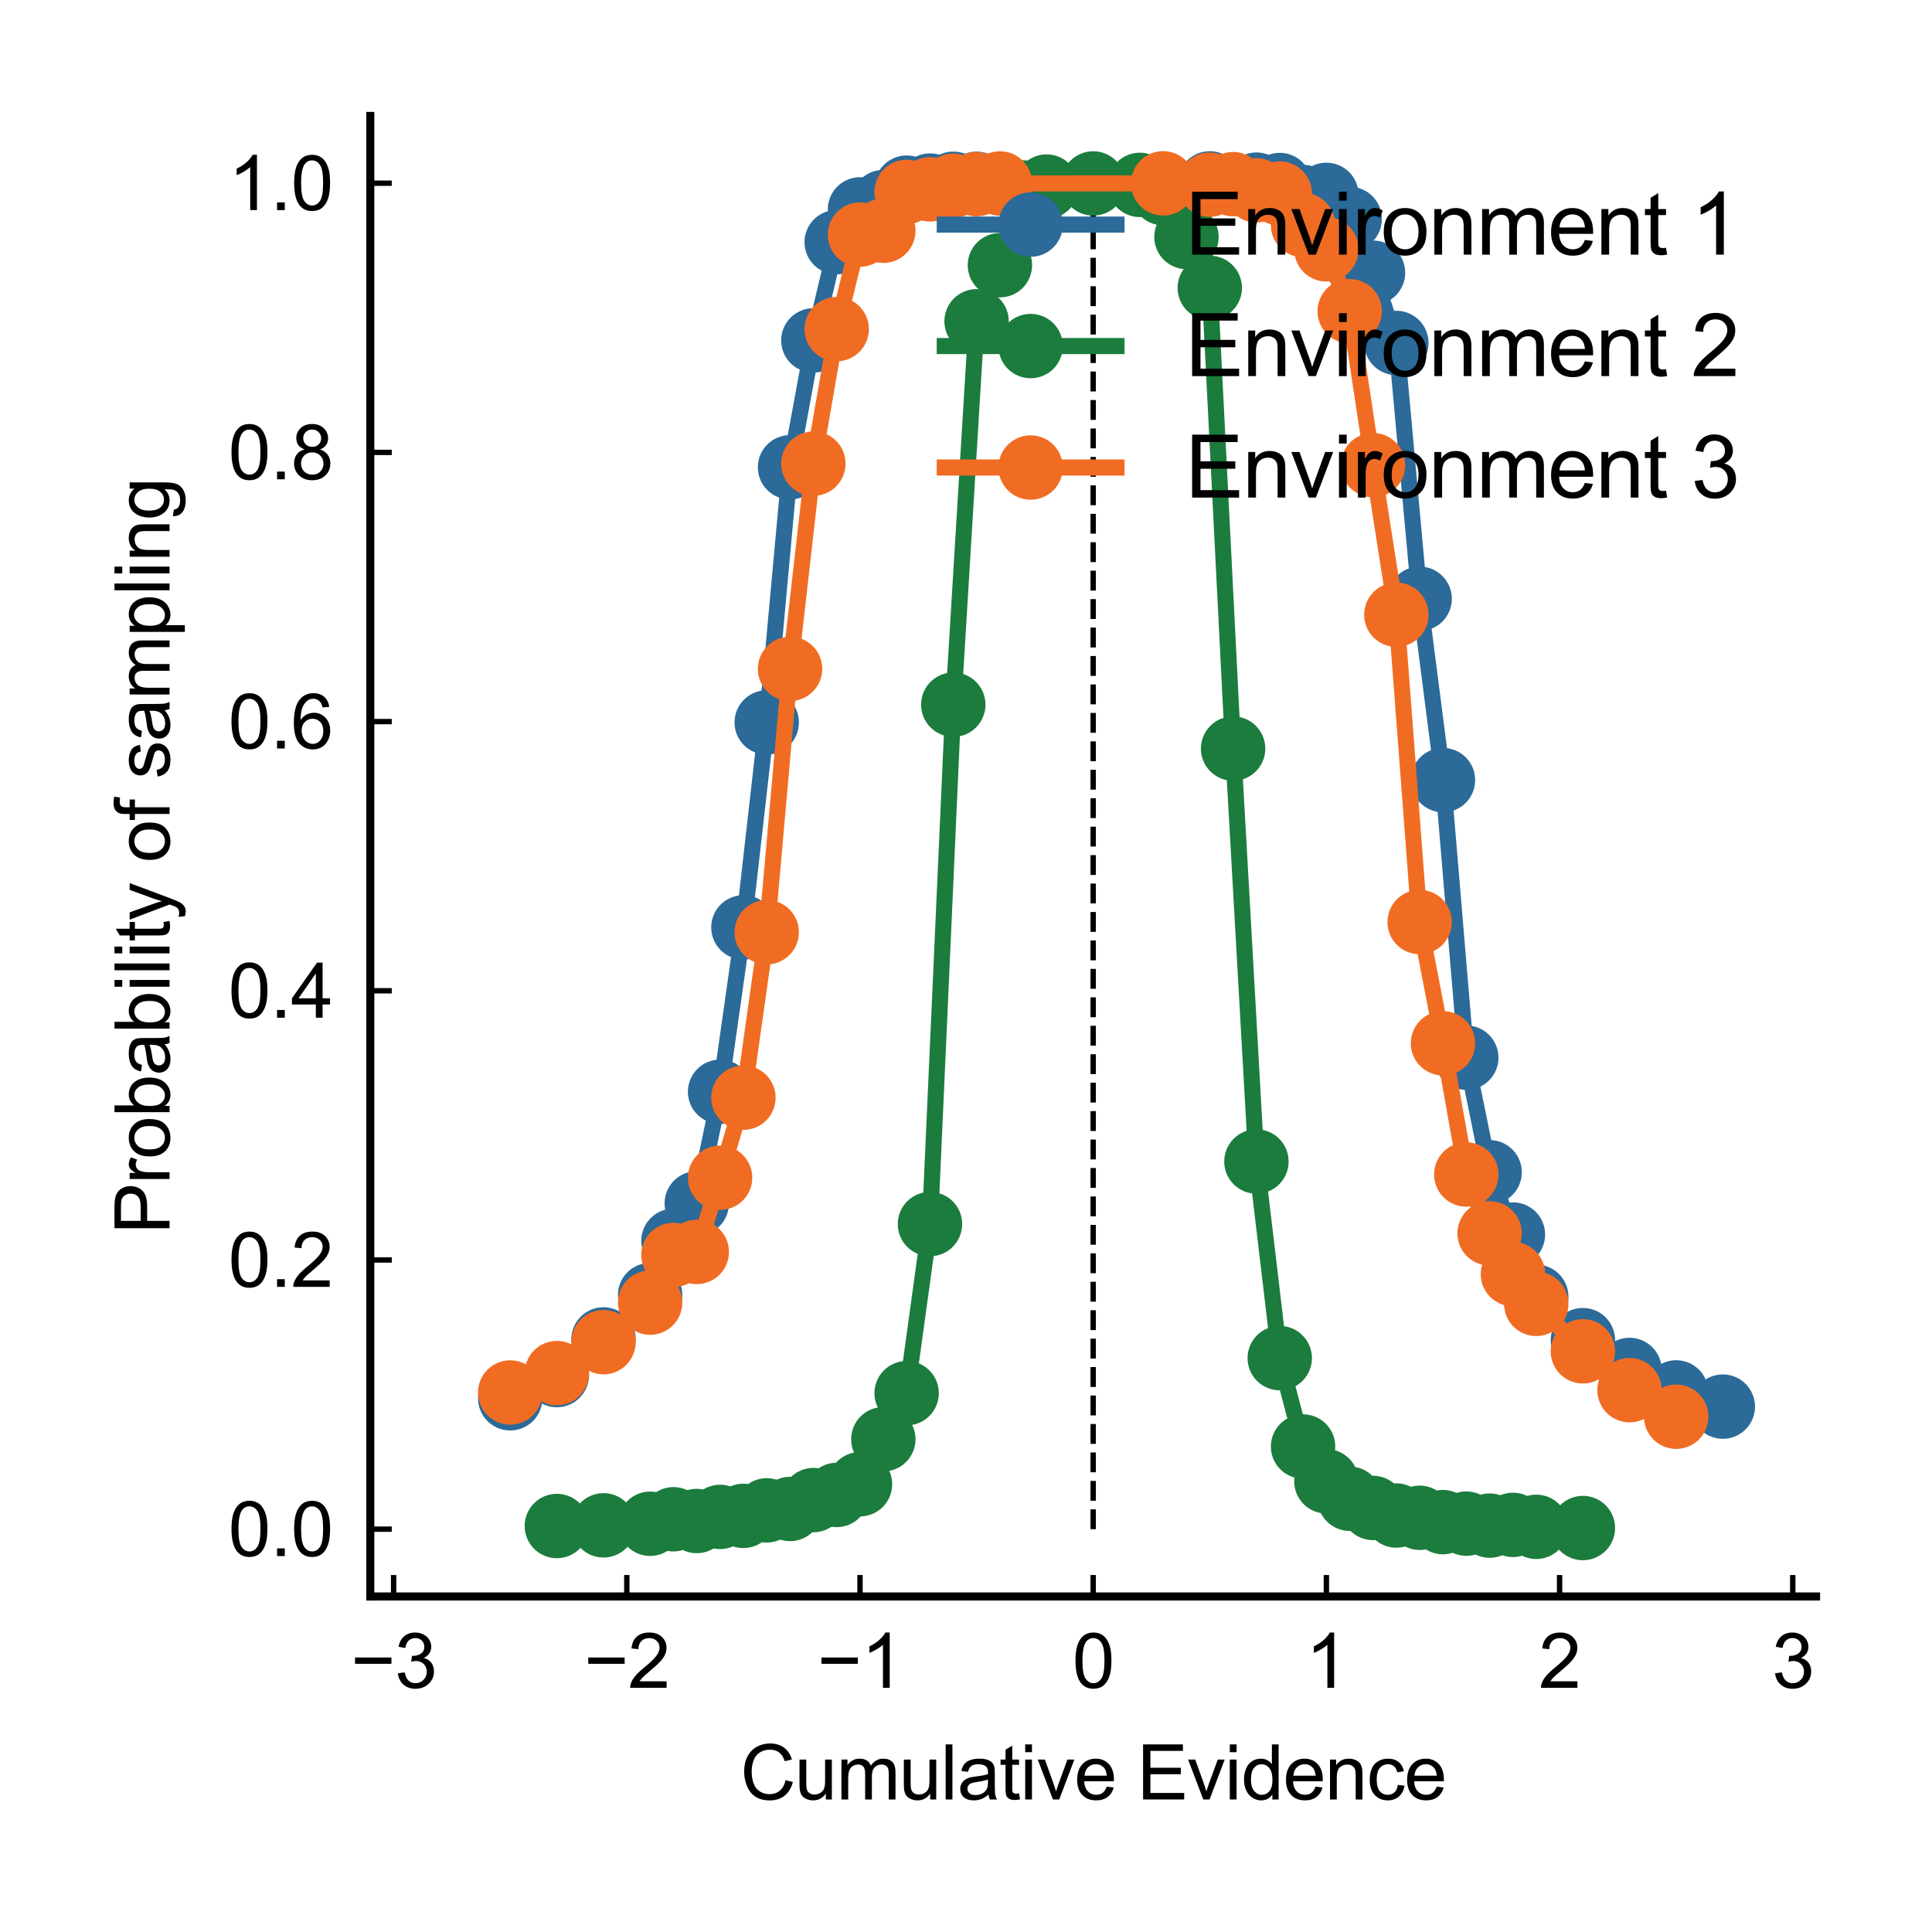 <?xml version="1.0" encoding="utf-8" standalone="no"?>
<!DOCTYPE svg PUBLIC "-//W3C//DTD SVG 1.1//EN"
  "http://www.w3.org/Graphics/SVG/1.1/DTD/svg11.dtd">
<svg xmlns:xlink="http://www.w3.org/1999/xlink" width="180pt" height="180pt" viewBox="0 0 180 180" xmlns="http://www.w3.org/2000/svg" version="1.1">
 <defs>
  <style type="text/css">*{stroke-linejoin: round; stroke-linecap: butt}</style>
 </defs>
 <g id="figure_1">
  <g id="patch_1">
   <path d="M 0 180 
L 180 180 
L 180 0 
L 0 0 
z
" style="fill: #ffffff"/>
  </g>
  <g id="axes_1">
   <g id="patch_2">
    <path d="M 34.5 148.74 
L 169.2 148.74 
L 169.2 10.8 
L 34.5 10.8 
z
" style="fill: #ffffff"/>
   </g>
   <g id="matplotlib.axis_1">
    <g id="xtick_1">
     <g id="line2d_1">
      <defs>
       <path id="m7f166c5cff" d="M 0 0 
L 0 -2 
" style="stroke: #000000; stroke-width: 0.5"/>
      </defs>
      <g>
       <use xlink:href="#m7f166c5cff" x="36.673" y="148.74" style="stroke: #000000; stroke-width: 0.5"/>
      </g>
     </g>
     <g id="text_1">
      <!-- −3 -->
      <g transform="translate(32.682 157.25) scale(0.07 -0.07)">
       <defs>
        <path id="ArialMT-2212" d="M 3381 1997 
L 356 1997 
L 356 2522 
L 3381 2522 
L 3381 1997 
z
" transform="scale(0.016)"/>
        <path id="ArialMT-33" d="M 269 1209 
L 831 1284 
Q 928 806 1161 595 
Q 1394 384 1728 384 
Q 2125 384 2398 659 
Q 2672 934 2672 1341 
Q 2672 1728 2419 1979 
Q 2166 2231 1775 2231 
Q 1616 2231 1378 2169 
L 1441 2663 
Q 1497 2656 1531 2656 
Q 1891 2656 2178 2843 
Q 2466 3031 2466 3422 
Q 2466 3731 2256 3934 
Q 2047 4138 1716 4138 
Q 1388 4138 1169 3931 
Q 950 3725 888 3313 
L 325 3413 
Q 428 3978 793 4289 
Q 1159 4600 1703 4600 
Q 2078 4600 2393 4439 
Q 2709 4278 2876 4000 
Q 3044 3722 3044 3409 
Q 3044 3113 2884 2869 
Q 2725 2625 2413 2481 
Q 2819 2388 3044 2092 
Q 3269 1797 3269 1353 
Q 3269 753 2831 336 
Q 2394 -81 1725 -81 
Q 1122 -81 723 278 
Q 325 638 269 1209 
z
" transform="scale(0.016)"/>
       </defs>
       <use xlink:href="#ArialMT-2212"/>
       <use xlink:href="#ArialMT-33" transform="translate(58.398 0)"/>
      </g>
     </g>
    </g>
    <g id="xtick_2">
     <g id="line2d_2">
      <g>
       <use xlink:href="#m7f166c5cff" x="58.398" y="148.74" style="stroke: #000000; stroke-width: 0.5"/>
      </g>
     </g>
     <g id="text_2">
      <!-- −2 -->
      <g transform="translate(54.408 157.25) scale(0.07 -0.07)">
       <defs>
        <path id="ArialMT-32" d="M 3222 541 
L 3222 0 
L 194 0 
Q 188 203 259 391 
Q 375 700 629 1000 
Q 884 1300 1366 1694 
Q 2113 2306 2375 2664 
Q 2638 3022 2638 3341 
Q 2638 3675 2398 3904 
Q 2159 4134 1775 4134 
Q 1369 4134 1125 3890 
Q 881 3647 878 3216 
L 300 3275 
Q 359 3922 746 4261 
Q 1134 4600 1788 4600 
Q 2447 4600 2831 4234 
Q 3216 3869 3216 3328 
Q 3216 3053 3103 2787 
Q 2991 2522 2730 2228 
Q 2469 1934 1863 1422 
Q 1356 997 1212 845 
Q 1069 694 975 541 
L 3222 541 
z
" transform="scale(0.016)"/>
       </defs>
       <use xlink:href="#ArialMT-2212"/>
       <use xlink:href="#ArialMT-32" transform="translate(58.398 0)"/>
      </g>
     </g>
    </g>
    <g id="xtick_3">
     <g id="line2d_3">
      <g>
       <use xlink:href="#m7f166c5cff" x="80.124" y="148.74" style="stroke: #000000; stroke-width: 0.5"/>
      </g>
     </g>
     <g id="text_3">
      <!-- −1 -->
      <g transform="translate(76.134 157.25) scale(0.07 -0.07)">
       <defs>
        <path id="ArialMT-31" d="M 2384 0 
L 1822 0 
L 1822 3584 
Q 1619 3391 1289 3197 
Q 959 3003 697 2906 
L 697 3450 
Q 1169 3672 1522 3987 
Q 1875 4303 2022 4600 
L 2384 4600 
L 2384 0 
z
" transform="scale(0.016)"/>
       </defs>
       <use xlink:href="#ArialMT-2212"/>
       <use xlink:href="#ArialMT-31" transform="translate(58.398 0)"/>
      </g>
     </g>
    </g>
    <g id="xtick_4">
     <g id="line2d_4">
      <g>
       <use xlink:href="#m7f166c5cff" x="101.85" y="148.74" style="stroke: #000000; stroke-width: 0.5"/>
      </g>
     </g>
     <g id="text_4">
      <!-- 0 -->
      <g transform="translate(99.904 157.25) scale(0.07 -0.07)">
       <defs>
        <path id="ArialMT-30" d="M 266 2259 
Q 266 3072 433 3567 
Q 600 4063 929 4331 
Q 1259 4600 1759 4600 
Q 2128 4600 2406 4451 
Q 2684 4303 2865 4023 
Q 3047 3744 3150 3342 
Q 3253 2941 3253 2259 
Q 3253 1453 3087 958 
Q 2922 463 2592 192 
Q 2263 -78 1759 -78 
Q 1097 -78 719 397 
Q 266 969 266 2259 
z
M 844 2259 
Q 844 1131 1108 757 
Q 1372 384 1759 384 
Q 2147 384 2411 759 
Q 2675 1134 2675 2259 
Q 2675 3391 2411 3762 
Q 2147 4134 1753 4134 
Q 1366 4134 1134 3806 
Q 844 3388 844 2259 
z
" transform="scale(0.016)"/>
       </defs>
       <use xlink:href="#ArialMT-30"/>
      </g>
     </g>
    </g>
    <g id="xtick_5">
     <g id="line2d_5">
      <g>
       <use xlink:href="#m7f166c5cff" x="123.576" y="148.74" style="stroke: #000000; stroke-width: 0.5"/>
      </g>
     </g>
     <g id="text_5">
      <!-- 1 -->
      <g transform="translate(121.629 157.25) scale(0.07 -0.07)">
       <use xlink:href="#ArialMT-31"/>
      </g>
     </g>
    </g>
    <g id="xtick_6">
     <g id="line2d_6">
      <g>
       <use xlink:href="#m7f166c5cff" x="145.302" y="148.74" style="stroke: #000000; stroke-width: 0.5"/>
      </g>
     </g>
     <g id="text_6">
      <!-- 2 -->
      <g transform="translate(143.355 157.25) scale(0.07 -0.07)">
       <use xlink:href="#ArialMT-32"/>
      </g>
     </g>
    </g>
    <g id="xtick_7">
     <g id="line2d_7">
      <g>
       <use xlink:href="#m7f166c5cff" x="167.027" y="148.74" style="stroke: #000000; stroke-width: 0.5"/>
      </g>
     </g>
     <g id="text_7">
      <!-- 3 -->
      <g transform="translate(165.081 157.25) scale(0.07 -0.07)">
       <use xlink:href="#ArialMT-33"/>
      </g>
     </g>
    </g>
    <g id="text_8">
     <!-- Cumulative Evidence -->
     <g transform="translate(68.974 167.652) scale(0.07 -0.07)">
      <defs>
       <path id="ArialMT-43" d="M 3763 1606 
L 4369 1453 
Q 4178 706 3683 314 
Q 3188 -78 2472 -78 
Q 1731 -78 1267 223 
Q 803 525 561 1097 
Q 319 1669 319 2325 
Q 319 3041 592 3573 
Q 866 4106 1370 4382 
Q 1875 4659 2481 4659 
Q 3169 4659 3637 4309 
Q 4106 3959 4291 3325 
L 3694 3184 
Q 3534 3684 3231 3912 
Q 2928 4141 2469 4141 
Q 1941 4141 1586 3887 
Q 1231 3634 1087 3207 
Q 944 2781 944 2328 
Q 944 1744 1114 1308 
Q 1284 872 1643 656 
Q 2003 441 2422 441 
Q 2931 441 3284 734 
Q 3638 1028 3763 1606 
z
" transform="scale(0.016)"/>
       <path id="ArialMT-75" d="M 2597 0 
L 2597 488 
Q 2209 -75 1544 -75 
Q 1250 -75 995 37 
Q 741 150 617 320 
Q 494 491 444 738 
Q 409 903 409 1263 
L 409 3319 
L 972 3319 
L 972 1478 
Q 972 1038 1006 884 
Q 1059 663 1231 536 
Q 1403 409 1656 409 
Q 1909 409 2131 539 
Q 2353 669 2445 892 
Q 2538 1116 2538 1541 
L 2538 3319 
L 3100 3319 
L 3100 0 
L 2597 0 
z
" transform="scale(0.016)"/>
       <path id="ArialMT-6d" d="M 422 0 
L 422 3319 
L 925 3319 
L 925 2853 
Q 1081 3097 1340 3245 
Q 1600 3394 1931 3394 
Q 2300 3394 2536 3241 
Q 2772 3088 2869 2813 
Q 3263 3394 3894 3394 
Q 4388 3394 4653 3120 
Q 4919 2847 4919 2278 
L 4919 0 
L 4359 0 
L 4359 2091 
Q 4359 2428 4304 2576 
Q 4250 2725 4106 2815 
Q 3963 2906 3769 2906 
Q 3419 2906 3187 2673 
Q 2956 2441 2956 1928 
L 2956 0 
L 2394 0 
L 2394 2156 
Q 2394 2531 2256 2718 
Q 2119 2906 1806 2906 
Q 1569 2906 1367 2781 
Q 1166 2656 1075 2415 
Q 984 2175 984 1722 
L 984 0 
L 422 0 
z
" transform="scale(0.016)"/>
       <path id="ArialMT-6c" d="M 409 0 
L 409 4581 
L 972 4581 
L 972 0 
L 409 0 
z
" transform="scale(0.016)"/>
       <path id="ArialMT-61" d="M 2588 409 
Q 2275 144 1986 34 
Q 1697 -75 1366 -75 
Q 819 -75 525 192 
Q 231 459 231 875 
Q 231 1119 342 1320 
Q 453 1522 633 1644 
Q 813 1766 1038 1828 
Q 1203 1872 1538 1913 
Q 2219 1994 2541 2106 
Q 2544 2222 2544 2253 
Q 2544 2597 2384 2738 
Q 2169 2928 1744 2928 
Q 1347 2928 1158 2789 
Q 969 2650 878 2297 
L 328 2372 
Q 403 2725 575 2942 
Q 747 3159 1072 3276 
Q 1397 3394 1825 3394 
Q 2250 3394 2515 3294 
Q 2781 3194 2906 3042 
Q 3031 2891 3081 2659 
Q 3109 2516 3109 2141 
L 3109 1391 
Q 3109 606 3145 398 
Q 3181 191 3288 0 
L 2700 0 
Q 2613 175 2588 409 
z
M 2541 1666 
Q 2234 1541 1622 1453 
Q 1275 1403 1131 1340 
Q 988 1278 909 1158 
Q 831 1038 831 891 
Q 831 666 1001 516 
Q 1172 366 1500 366 
Q 1825 366 2078 508 
Q 2331 650 2450 897 
Q 2541 1088 2541 1459 
L 2541 1666 
z
" transform="scale(0.016)"/>
       <path id="ArialMT-74" d="M 1650 503 
L 1731 6 
Q 1494 -44 1306 -44 
Q 1000 -44 831 53 
Q 663 150 594 308 
Q 525 466 525 972 
L 525 2881 
L 113 2881 
L 113 3319 
L 525 3319 
L 525 4141 
L 1084 4478 
L 1084 3319 
L 1650 3319 
L 1650 2881 
L 1084 2881 
L 1084 941 
Q 1084 700 1114 631 
Q 1144 563 1211 522 
Q 1278 481 1403 481 
Q 1497 481 1650 503 
z
" transform="scale(0.016)"/>
       <path id="ArialMT-69" d="M 425 3934 
L 425 4581 
L 988 4581 
L 988 3934 
L 425 3934 
z
M 425 0 
L 425 3319 
L 988 3319 
L 988 0 
L 425 0 
z
" transform="scale(0.016)"/>
       <path id="ArialMT-76" d="M 1344 0 
L 81 3319 
L 675 3319 
L 1388 1331 
Q 1503 1009 1600 663 
Q 1675 925 1809 1294 
L 2547 3319 
L 3125 3319 
L 1869 0 
L 1344 0 
z
" transform="scale(0.016)"/>
       <path id="ArialMT-65" d="M 2694 1069 
L 3275 997 
Q 3138 488 2766 206 
Q 2394 -75 1816 -75 
Q 1088 -75 661 373 
Q 234 822 234 1631 
Q 234 2469 665 2931 
Q 1097 3394 1784 3394 
Q 2450 3394 2872 2941 
Q 3294 2488 3294 1666 
Q 3294 1616 3291 1516 
L 816 1516 
Q 847 969 1125 678 
Q 1403 388 1819 388 
Q 2128 388 2347 550 
Q 2566 713 2694 1069 
z
M 847 1978 
L 2700 1978 
Q 2663 2397 2488 2606 
Q 2219 2931 1791 2931 
Q 1403 2931 1139 2672 
Q 875 2413 847 1978 
z
" transform="scale(0.016)"/>
       <path id="ArialMT-20" transform="scale(0.016)"/>
       <path id="ArialMT-45" d="M 506 0 
L 506 4581 
L 3819 4581 
L 3819 4041 
L 1113 4041 
L 1113 2638 
L 3647 2638 
L 3647 2100 
L 1113 2100 
L 1113 541 
L 3925 541 
L 3925 0 
L 506 0 
z
" transform="scale(0.016)"/>
       <path id="ArialMT-64" d="M 2575 0 
L 2575 419 
Q 2259 -75 1647 -75 
Q 1250 -75 917 144 
Q 584 363 401 755 
Q 219 1147 219 1656 
Q 219 2153 384 2558 
Q 550 2963 881 3178 
Q 1213 3394 1622 3394 
Q 1922 3394 2156 3267 
Q 2391 3141 2538 2938 
L 2538 4581 
L 3097 4581 
L 3097 0 
L 2575 0 
z
M 797 1656 
Q 797 1019 1065 703 
Q 1334 388 1700 388 
Q 2069 388 2326 689 
Q 2584 991 2584 1609 
Q 2584 2291 2321 2609 
Q 2059 2928 1675 2928 
Q 1300 2928 1048 2622 
Q 797 2316 797 1656 
z
" transform="scale(0.016)"/>
       <path id="ArialMT-6e" d="M 422 0 
L 422 3319 
L 928 3319 
L 928 2847 
Q 1294 3394 1984 3394 
Q 2284 3394 2536 3286 
Q 2788 3178 2913 3003 
Q 3038 2828 3088 2588 
Q 3119 2431 3119 2041 
L 3119 0 
L 2556 0 
L 2556 2019 
Q 2556 2363 2490 2533 
Q 2425 2703 2258 2804 
Q 2091 2906 1866 2906 
Q 1506 2906 1245 2678 
Q 984 2450 984 1813 
L 984 0 
L 422 0 
z
" transform="scale(0.016)"/>
       <path id="ArialMT-63" d="M 2588 1216 
L 3141 1144 
Q 3050 572 2676 248 
Q 2303 -75 1759 -75 
Q 1078 -75 664 370 
Q 250 816 250 1647 
Q 250 2184 428 2587 
Q 606 2991 970 3192 
Q 1334 3394 1763 3394 
Q 2303 3394 2647 3120 
Q 2991 2847 3088 2344 
L 2541 2259 
Q 2463 2594 2264 2762 
Q 2066 2931 1784 2931 
Q 1359 2931 1093 2626 
Q 828 2322 828 1663 
Q 828 994 1084 691 
Q 1341 388 1753 388 
Q 2084 388 2306 591 
Q 2528 794 2588 1216 
z
" transform="scale(0.016)"/>
      </defs>
      <use xlink:href="#ArialMT-43"/>
      <use xlink:href="#ArialMT-75" transform="translate(72.217 0)"/>
      <use xlink:href="#ArialMT-6d" transform="translate(127.832 0)"/>
      <use xlink:href="#ArialMT-75" transform="translate(211.133 0)"/>
      <use xlink:href="#ArialMT-6c" transform="translate(266.748 0)"/>
      <use xlink:href="#ArialMT-61" transform="translate(288.965 0)"/>
      <use xlink:href="#ArialMT-74" transform="translate(344.58 0)"/>
      <use xlink:href="#ArialMT-69" transform="translate(372.363 0)"/>
      <use xlink:href="#ArialMT-76" transform="translate(394.58 0)"/>
      <use xlink:href="#ArialMT-65" transform="translate(444.58 0)"/>
      <use xlink:href="#ArialMT-20" transform="translate(500.195 0)"/>
      <use xlink:href="#ArialMT-45" transform="translate(527.979 0)"/>
      <use xlink:href="#ArialMT-76" transform="translate(594.678 0)"/>
      <use xlink:href="#ArialMT-69" transform="translate(644.678 0)"/>
      <use xlink:href="#ArialMT-64" transform="translate(666.895 0)"/>
      <use xlink:href="#ArialMT-65" transform="translate(722.51 0)"/>
      <use xlink:href="#ArialMT-6e" transform="translate(778.125 0)"/>
      <use xlink:href="#ArialMT-63" transform="translate(833.74 0)"/>
      <use xlink:href="#ArialMT-65" transform="translate(883.74 0)"/>
     </g>
    </g>
   </g>
   <g id="matplotlib.axis_2">
    <g id="ytick_1">
     <g id="line2d_8">
      <defs>
       <path id="m78e1e77676" d="M 0 0 
L 2 0 
" style="stroke: #000000; stroke-width: 0.5"/>
      </defs>
      <g>
       <use xlink:href="#m78e1e77676" x="34.5" y="142.47" style="stroke: #000000; stroke-width: 0.5"/>
      </g>
     </g>
     <g id="text_9">
      <!-- 0.0 -->
      <g transform="translate(21.27 144.975) scale(0.07 -0.07)">
       <defs>
        <path id="ArialMT-2e" d="M 581 0 
L 581 641 
L 1222 641 
L 1222 0 
L 581 0 
z
" transform="scale(0.016)"/>
       </defs>
       <use xlink:href="#ArialMT-30"/>
       <use xlink:href="#ArialMT-2e" transform="translate(55.615 0)"/>
       <use xlink:href="#ArialMT-30" transform="translate(83.398 0)"/>
      </g>
     </g>
    </g>
    <g id="ytick_2">
     <g id="line2d_9">
      <g>
       <use xlink:href="#m78e1e77676" x="34.5" y="117.39" style="stroke: #000000; stroke-width: 0.5"/>
      </g>
     </g>
     <g id="text_10">
      <!-- 0.2 -->
      <g transform="translate(21.27 119.895) scale(0.07 -0.07)">
       <use xlink:href="#ArialMT-30"/>
       <use xlink:href="#ArialMT-2e" transform="translate(55.615 0)"/>
       <use xlink:href="#ArialMT-32" transform="translate(83.398 0)"/>
      </g>
     </g>
    </g>
    <g id="ytick_3">
     <g id="line2d_10">
      <g>
       <use xlink:href="#m78e1e77676" x="34.5" y="92.31" style="stroke: #000000; stroke-width: 0.5"/>
      </g>
     </g>
     <g id="text_11">
      <!-- 0.4 -->
      <g transform="translate(21.27 94.815) scale(0.07 -0.07)">
       <defs>
        <path id="ArialMT-34" d="M 2069 0 
L 2069 1097 
L 81 1097 
L 81 1613 
L 2172 4581 
L 2631 4581 
L 2631 1613 
L 3250 1613 
L 3250 1097 
L 2631 1097 
L 2631 0 
L 2069 0 
z
M 2069 1613 
L 2069 3678 
L 634 1613 
L 2069 1613 
z
" transform="scale(0.016)"/>
       </defs>
       <use xlink:href="#ArialMT-30"/>
       <use xlink:href="#ArialMT-2e" transform="translate(55.615 0)"/>
       <use xlink:href="#ArialMT-34" transform="translate(83.398 0)"/>
      </g>
     </g>
    </g>
    <g id="ytick_4">
     <g id="line2d_11">
      <g>
       <use xlink:href="#m78e1e77676" x="34.5" y="67.23" style="stroke: #000000; stroke-width: 0.5"/>
      </g>
     </g>
     <g id="text_12">
      <!-- 0.6 -->
      <g transform="translate(21.27 69.735) scale(0.07 -0.07)">
       <defs>
        <path id="ArialMT-36" d="M 3184 3459 
L 2625 3416 
Q 2550 3747 2413 3897 
Q 2184 4138 1850 4138 
Q 1581 4138 1378 3988 
Q 1113 3794 959 3422 
Q 806 3050 800 2363 
Q 1003 2672 1297 2822 
Q 1591 2972 1913 2972 
Q 2475 2972 2870 2558 
Q 3266 2144 3266 1488 
Q 3266 1056 3080 686 
Q 2894 316 2569 119 
Q 2244 -78 1831 -78 
Q 1128 -78 684 439 
Q 241 956 241 2144 
Q 241 3472 731 4075 
Q 1159 4600 1884 4600 
Q 2425 4600 2770 4297 
Q 3116 3994 3184 3459 
z
M 888 1484 
Q 888 1194 1011 928 
Q 1134 663 1356 523 
Q 1578 384 1822 384 
Q 2178 384 2434 671 
Q 2691 959 2691 1453 
Q 2691 1928 2437 2201 
Q 2184 2475 1800 2475 
Q 1419 2475 1153 2201 
Q 888 1928 888 1484 
z
" transform="scale(0.016)"/>
       </defs>
       <use xlink:href="#ArialMT-30"/>
       <use xlink:href="#ArialMT-2e" transform="translate(55.615 0)"/>
       <use xlink:href="#ArialMT-36" transform="translate(83.398 0)"/>
      </g>
     </g>
    </g>
    <g id="ytick_5">
     <g id="line2d_12">
      <g>
       <use xlink:href="#m78e1e77676" x="34.5" y="42.15" style="stroke: #000000; stroke-width: 0.5"/>
      </g>
     </g>
     <g id="text_13">
      <!-- 0.8 -->
      <g transform="translate(21.27 44.655) scale(0.07 -0.07)">
       <defs>
        <path id="ArialMT-38" d="M 1131 2484 
Q 781 2613 612 2850 
Q 444 3088 444 3419 
Q 444 3919 803 4259 
Q 1163 4600 1759 4600 
Q 2359 4600 2725 4251 
Q 3091 3903 3091 3403 
Q 3091 3084 2923 2848 
Q 2756 2613 2416 2484 
Q 2838 2347 3058 2040 
Q 3278 1734 3278 1309 
Q 3278 722 2862 322 
Q 2447 -78 1769 -78 
Q 1091 -78 675 323 
Q 259 725 259 1325 
Q 259 1772 486 2073 
Q 713 2375 1131 2484 
z
M 1019 3438 
Q 1019 3113 1228 2906 
Q 1438 2700 1772 2700 
Q 2097 2700 2305 2904 
Q 2513 3109 2513 3406 
Q 2513 3716 2298 3927 
Q 2084 4138 1766 4138 
Q 1444 4138 1231 3931 
Q 1019 3725 1019 3438 
z
M 838 1322 
Q 838 1081 952 856 
Q 1066 631 1291 507 
Q 1516 384 1775 384 
Q 2178 384 2440 643 
Q 2703 903 2703 1303 
Q 2703 1709 2433 1975 
Q 2163 2241 1756 2241 
Q 1359 2241 1098 1978 
Q 838 1716 838 1322 
z
" transform="scale(0.016)"/>
       </defs>
       <use xlink:href="#ArialMT-30"/>
       <use xlink:href="#ArialMT-2e" transform="translate(55.615 0)"/>
       <use xlink:href="#ArialMT-38" transform="translate(83.398 0)"/>
      </g>
     </g>
    </g>
    <g id="ytick_6">
     <g id="line2d_13">
      <g>
       <use xlink:href="#m78e1e77676" x="34.5" y="17.07" style="stroke: #000000; stroke-width: 0.5"/>
      </g>
     </g>
     <g id="text_14">
      <!-- 1.0 -->
      <g transform="translate(21.27 19.575) scale(0.07 -0.07)">
       <use xlink:href="#ArialMT-31"/>
       <use xlink:href="#ArialMT-2e" transform="translate(55.615 0)"/>
       <use xlink:href="#ArialMT-30" transform="translate(83.398 0)"/>
      </g>
     </g>
    </g>
    <g id="text_15">
     <!-- Probability of sampling -->
     <g transform="translate(15.797 114.98) rotate(-90) scale(0.07 -0.07)">
      <defs>
       <path id="ArialMT-50" d="M 494 0 
L 494 4581 
L 2222 4581 
Q 2678 4581 2919 4538 
Q 3256 4481 3484 4323 
Q 3713 4166 3852 3881 
Q 3991 3597 3991 3256 
Q 3991 2672 3619 2267 
Q 3247 1863 2275 1863 
L 1100 1863 
L 1100 0 
L 494 0 
z
M 1100 2403 
L 2284 2403 
Q 2872 2403 3119 2622 
Q 3366 2841 3366 3238 
Q 3366 3525 3220 3729 
Q 3075 3934 2838 4000 
Q 2684 4041 2272 4041 
L 1100 4041 
L 1100 2403 
z
" transform="scale(0.016)"/>
       <path id="ArialMT-72" d="M 416 0 
L 416 3319 
L 922 3319 
L 922 2816 
Q 1116 3169 1280 3281 
Q 1444 3394 1641 3394 
Q 1925 3394 2219 3213 
L 2025 2691 
Q 1819 2813 1613 2813 
Q 1428 2813 1281 2702 
Q 1134 2591 1072 2394 
Q 978 2094 978 1738 
L 978 0 
L 416 0 
z
" transform="scale(0.016)"/>
       <path id="ArialMT-6f" d="M 213 1659 
Q 213 2581 725 3025 
Q 1153 3394 1769 3394 
Q 2453 3394 2887 2945 
Q 3322 2497 3322 1706 
Q 3322 1066 3130 698 
Q 2938 331 2570 128 
Q 2203 -75 1769 -75 
Q 1072 -75 642 372 
Q 213 819 213 1659 
z
M 791 1659 
Q 791 1022 1069 705 
Q 1347 388 1769 388 
Q 2188 388 2466 706 
Q 2744 1025 2744 1678 
Q 2744 2294 2464 2611 
Q 2184 2928 1769 2928 
Q 1347 2928 1069 2612 
Q 791 2297 791 1659 
z
" transform="scale(0.016)"/>
       <path id="ArialMT-62" d="M 941 0 
L 419 0 
L 419 4581 
L 981 4581 
L 981 2947 
Q 1338 3394 1891 3394 
Q 2197 3394 2470 3270 
Q 2744 3147 2920 2923 
Q 3097 2700 3197 2384 
Q 3297 2069 3297 1709 
Q 3297 856 2875 390 
Q 2453 -75 1863 -75 
Q 1275 -75 941 416 
L 941 0 
z
M 934 1684 
Q 934 1088 1097 822 
Q 1363 388 1816 388 
Q 2184 388 2453 708 
Q 2722 1028 2722 1663 
Q 2722 2313 2464 2622 
Q 2206 2931 1841 2931 
Q 1472 2931 1203 2611 
Q 934 2291 934 1684 
z
" transform="scale(0.016)"/>
       <path id="ArialMT-79" d="M 397 -1278 
L 334 -750 
Q 519 -800 656 -800 
Q 844 -800 956 -737 
Q 1069 -675 1141 -563 
Q 1194 -478 1313 -144 
Q 1328 -97 1363 -6 
L 103 3319 
L 709 3319 
L 1400 1397 
Q 1534 1031 1641 628 
Q 1738 1016 1872 1384 
L 2581 3319 
L 3144 3319 
L 1881 -56 
Q 1678 -603 1566 -809 
Q 1416 -1088 1222 -1217 
Q 1028 -1347 759 -1347 
Q 597 -1347 397 -1278 
z
" transform="scale(0.016)"/>
       <path id="ArialMT-66" d="M 556 0 
L 556 2881 
L 59 2881 
L 59 3319 
L 556 3319 
L 556 3672 
Q 556 4006 616 4169 
Q 697 4388 901 4523 
Q 1106 4659 1475 4659 
Q 1713 4659 2000 4603 
L 1916 4113 
Q 1741 4144 1584 4144 
Q 1328 4144 1222 4034 
Q 1116 3925 1116 3625 
L 1116 3319 
L 1763 3319 
L 1763 2881 
L 1116 2881 
L 1116 0 
L 556 0 
z
" transform="scale(0.016)"/>
       <path id="ArialMT-73" d="M 197 991 
L 753 1078 
Q 800 744 1014 566 
Q 1228 388 1613 388 
Q 2000 388 2187 545 
Q 2375 703 2375 916 
Q 2375 1106 2209 1216 
Q 2094 1291 1634 1406 
Q 1016 1563 777 1677 
Q 538 1791 414 1992 
Q 291 2194 291 2438 
Q 291 2659 392 2848 
Q 494 3038 669 3163 
Q 800 3259 1026 3326 
Q 1253 3394 1513 3394 
Q 1903 3394 2198 3281 
Q 2494 3169 2634 2976 
Q 2775 2784 2828 2463 
L 2278 2388 
Q 2241 2644 2061 2787 
Q 1881 2931 1553 2931 
Q 1166 2931 1000 2803 
Q 834 2675 834 2503 
Q 834 2394 903 2306 
Q 972 2216 1119 2156 
Q 1203 2125 1616 2013 
Q 2213 1853 2448 1751 
Q 2684 1650 2818 1456 
Q 2953 1263 2953 975 
Q 2953 694 2789 445 
Q 2625 197 2315 61 
Q 2006 -75 1616 -75 
Q 969 -75 630 194 
Q 291 463 197 991 
z
" transform="scale(0.016)"/>
       <path id="ArialMT-70" d="M 422 -1272 
L 422 3319 
L 934 3319 
L 934 2888 
Q 1116 3141 1344 3267 
Q 1572 3394 1897 3394 
Q 2322 3394 2647 3175 
Q 2972 2956 3137 2557 
Q 3303 2159 3303 1684 
Q 3303 1175 3120 767 
Q 2938 359 2589 142 
Q 2241 -75 1856 -75 
Q 1575 -75 1351 44 
Q 1128 163 984 344 
L 984 -1272 
L 422 -1272 
z
M 931 1641 
Q 931 1000 1190 694 
Q 1450 388 1819 388 
Q 2194 388 2461 705 
Q 2728 1022 2728 1688 
Q 2728 2322 2467 2637 
Q 2206 2953 1844 2953 
Q 1484 2953 1207 2617 
Q 931 2281 931 1641 
z
" transform="scale(0.016)"/>
       <path id="ArialMT-67" d="M 319 -275 
L 866 -356 
Q 900 -609 1056 -725 
Q 1266 -881 1628 -881 
Q 2019 -881 2231 -725 
Q 2444 -569 2519 -288 
Q 2563 -116 2559 434 
Q 2191 0 1641 0 
Q 956 0 581 494 
Q 206 988 206 1678 
Q 206 2153 378 2554 
Q 550 2956 876 3175 
Q 1203 3394 1644 3394 
Q 2231 3394 2613 2919 
L 2613 3319 
L 3131 3319 
L 3131 450 
Q 3131 -325 2973 -648 
Q 2816 -972 2473 -1159 
Q 2131 -1347 1631 -1347 
Q 1038 -1347 672 -1080 
Q 306 -813 319 -275 
z
M 784 1719 
Q 784 1066 1043 766 
Q 1303 466 1694 466 
Q 2081 466 2343 764 
Q 2606 1063 2606 1700 
Q 2606 2309 2336 2618 
Q 2066 2928 1684 2928 
Q 1309 2928 1046 2623 
Q 784 2319 784 1719 
z
" transform="scale(0.016)"/>
      </defs>
      <use xlink:href="#ArialMT-50"/>
      <use xlink:href="#ArialMT-72" transform="translate(66.699 0)"/>
      <use xlink:href="#ArialMT-6f" transform="translate(100 0)"/>
      <use xlink:href="#ArialMT-62" transform="translate(155.615 0)"/>
      <use xlink:href="#ArialMT-61" transform="translate(211.23 0)"/>
      <use xlink:href="#ArialMT-62" transform="translate(266.846 0)"/>
      <use xlink:href="#ArialMT-69" transform="translate(322.461 0)"/>
      <use xlink:href="#ArialMT-6c" transform="translate(344.678 0)"/>
      <use xlink:href="#ArialMT-69" transform="translate(366.895 0)"/>
      <use xlink:href="#ArialMT-74" transform="translate(389.111 0)"/>
      <use xlink:href="#ArialMT-79" transform="translate(416.895 0)"/>
      <use xlink:href="#ArialMT-20" transform="translate(466.895 0)"/>
      <use xlink:href="#ArialMT-6f" transform="translate(494.678 0)"/>
      <use xlink:href="#ArialMT-66" transform="translate(550.293 0)"/>
      <use xlink:href="#ArialMT-20" transform="translate(578.076 0)"/>
      <use xlink:href="#ArialMT-73" transform="translate(605.859 0)"/>
      <use xlink:href="#ArialMT-61" transform="translate(655.859 0)"/>
      <use xlink:href="#ArialMT-6d" transform="translate(711.475 0)"/>
      <use xlink:href="#ArialMT-70" transform="translate(794.775 0)"/>
      <use xlink:href="#ArialMT-6c" transform="translate(850.391 0)"/>
      <use xlink:href="#ArialMT-69" transform="translate(872.607 0)"/>
      <use xlink:href="#ArialMT-6e" transform="translate(894.824 0)"/>
      <use xlink:href="#ArialMT-67" transform="translate(950.439 0)"/>
     </g>
    </g>
   </g>
   <g id="LineCollection_1">
    <path d="M 101.85 142.47 
L 101.85 17.07 
" clip-path="url(#p2be3f10da2)" style="fill: none; stroke-dasharray: 1.85,0.8; stroke-dashoffset: 0; stroke: #000000; stroke-width: 0.5"/>
   </g>
   <g id="line2d_14">
    <path d="M 47.535 130.274 
L 51.881 128.11 
L 56.226 124.791 
L 60.571 120.659 
L 62.744 115.606 
L 64.916 112.118 
L 67.089 101.717 
L 69.261 86.4 
L 71.434 67.307 
L 73.606 43.536 
L 75.779 31.715 
L 77.952 22.563 
L 80.124 19.509 
L 82.297 18.828 
L 84.469 17.481 
L 86.642 17.29 
L 88.815 17.121 
L 90.987 17.123 
L 112.713 17.087 
L 117.058 17.204 
L 119.231 17.239 
L 121.403 18.355 
L 123.576 18.156 
L 125.748 20.4 
L 127.921 25.409 
L 130.094 31.953 
L 132.266 55.786 
L 134.439 72.681 
L 136.611 98.539 
L 138.784 109.217 
L 140.956 115.021 
L 143.129 120.818 
L 147.474 124.859 
L 151.819 127.636 
L 156.165 129.727 
L 160.51 131.052 
" clip-path="url(#p2be3f10da2)" style="fill: none; stroke: #2b6a99; stroke-width: 1.5; stroke-linecap: square"/>
    <defs>
     <path id="m9932e87e6a" d="M 0 2.5 
C 0.663 2.5 1.299 2.237 1.768 1.768 
C 2.237 1.299 2.5 0.663 2.5 0 
C 2.5 -0.663 2.237 -1.299 1.768 -1.768 
C 1.299 -2.237 0.663 -2.5 0 -2.5 
C -0.663 -2.5 -1.299 -2.237 -1.768 -1.768 
C -2.237 -1.299 -2.5 -0.663 -2.5 0 
C -2.5 0.663 -2.237 1.299 -1.768 1.768 
C -1.299 2.237 -0.663 2.5 0 2.5 
z
" style="stroke: #2b6a99"/>
    </defs>
    <g clip-path="url(#p2be3f10da2)">
     <use xlink:href="#m9932e87e6a" x="47.535" y="130.274" style="fill: #2b6a99; stroke: #2b6a99"/>
     <use xlink:href="#m9932e87e6a" x="51.881" y="128.11" style="fill: #2b6a99; stroke: #2b6a99"/>
     <use xlink:href="#m9932e87e6a" x="56.226" y="124.791" style="fill: #2b6a99; stroke: #2b6a99"/>
     <use xlink:href="#m9932e87e6a" x="60.571" y="120.659" style="fill: #2b6a99; stroke: #2b6a99"/>
     <use xlink:href="#m9932e87e6a" x="62.744" y="115.606" style="fill: #2b6a99; stroke: #2b6a99"/>
     <use xlink:href="#m9932e87e6a" x="64.916" y="112.118" style="fill: #2b6a99; stroke: #2b6a99"/>
     <use xlink:href="#m9932e87e6a" x="67.089" y="101.717" style="fill: #2b6a99; stroke: #2b6a99"/>
     <use xlink:href="#m9932e87e6a" x="69.261" y="86.4" style="fill: #2b6a99; stroke: #2b6a99"/>
     <use xlink:href="#m9932e87e6a" x="71.434" y="67.307" style="fill: #2b6a99; stroke: #2b6a99"/>
     <use xlink:href="#m9932e87e6a" x="73.606" y="43.536" style="fill: #2b6a99; stroke: #2b6a99"/>
     <use xlink:href="#m9932e87e6a" x="75.779" y="31.715" style="fill: #2b6a99; stroke: #2b6a99"/>
     <use xlink:href="#m9932e87e6a" x="77.952" y="22.563" style="fill: #2b6a99; stroke: #2b6a99"/>
     <use xlink:href="#m9932e87e6a" x="80.124" y="19.509" style="fill: #2b6a99; stroke: #2b6a99"/>
     <use xlink:href="#m9932e87e6a" x="82.297" y="18.828" style="fill: #2b6a99; stroke: #2b6a99"/>
     <use xlink:href="#m9932e87e6a" x="84.469" y="17.481" style="fill: #2b6a99; stroke: #2b6a99"/>
     <use xlink:href="#m9932e87e6a" x="86.642" y="17.29" style="fill: #2b6a99; stroke: #2b6a99"/>
     <use xlink:href="#m9932e87e6a" x="88.815" y="17.121" style="fill: #2b6a99; stroke: #2b6a99"/>
     <use xlink:href="#m9932e87e6a" x="90.987" y="17.123" style="fill: #2b6a99; stroke: #2b6a99"/>
     <use xlink:href="#m9932e87e6a" x="112.713" y="17.087" style="fill: #2b6a99; stroke: #2b6a99"/>
     <use xlink:href="#m9932e87e6a" x="117.058" y="17.204" style="fill: #2b6a99; stroke: #2b6a99"/>
     <use xlink:href="#m9932e87e6a" x="119.231" y="17.239" style="fill: #2b6a99; stroke: #2b6a99"/>
     <use xlink:href="#m9932e87e6a" x="121.403" y="18.355" style="fill: #2b6a99; stroke: #2b6a99"/>
     <use xlink:href="#m9932e87e6a" x="123.576" y="18.156" style="fill: #2b6a99; stroke: #2b6a99"/>
     <use xlink:href="#m9932e87e6a" x="125.748" y="20.4" style="fill: #2b6a99; stroke: #2b6a99"/>
     <use xlink:href="#m9932e87e6a" x="127.921" y="25.409" style="fill: #2b6a99; stroke: #2b6a99"/>
     <use xlink:href="#m9932e87e6a" x="130.094" y="31.953" style="fill: #2b6a99; stroke: #2b6a99"/>
     <use xlink:href="#m9932e87e6a" x="132.266" y="55.786" style="fill: #2b6a99; stroke: #2b6a99"/>
     <use xlink:href="#m9932e87e6a" x="134.439" y="72.681" style="fill: #2b6a99; stroke: #2b6a99"/>
     <use xlink:href="#m9932e87e6a" x="136.611" y="98.539" style="fill: #2b6a99; stroke: #2b6a99"/>
     <use xlink:href="#m9932e87e6a" x="138.784" y="109.217" style="fill: #2b6a99; stroke: #2b6a99"/>
     <use xlink:href="#m9932e87e6a" x="140.956" y="115.021" style="fill: #2b6a99; stroke: #2b6a99"/>
     <use xlink:href="#m9932e87e6a" x="143.129" y="120.818" style="fill: #2b6a99; stroke: #2b6a99"/>
     <use xlink:href="#m9932e87e6a" x="147.474" y="124.859" style="fill: #2b6a99; stroke: #2b6a99"/>
     <use xlink:href="#m9932e87e6a" x="151.819" y="127.636" style="fill: #2b6a99; stroke: #2b6a99"/>
     <use xlink:href="#m9932e87e6a" x="156.165" y="129.727" style="fill: #2b6a99; stroke: #2b6a99"/>
     <use xlink:href="#m9932e87e6a" x="160.51" y="131.052" style="fill: #2b6a99; stroke: #2b6a99"/>
    </g>
   </g>
   <g id="line2d_15">
    <path d="M 51.881 142.175 
L 56.226 142.112 
L 60.571 141.965 
L 62.744 141.547 
L 64.916 141.709 
L 67.089 141.327 
L 69.261 141.231 
L 71.434 140.717 
L 73.606 140.587 
L 75.779 139.76 
L 77.952 139.281 
L 80.124 138.281 
L 82.297 134.089 
L 84.469 129.801 
L 86.642 114.045 
L 88.815 65.651 
L 90.987 29.934 
L 93.16 24.707 
L 95.332 17.935 
L 97.505 17.381 
L 101.85 17.09 
L 106.195 17.226 
L 108.368 17.995 
L 110.54 22.077 
L 112.713 26.82 
L 114.885 69.745 
L 117.058 108.216 
L 119.231 126.532 
L 121.403 134.77 
L 123.576 138.012 
L 125.748 139.633 
L 127.921 140.492 
L 130.094 141.197 
L 132.266 141.409 
L 134.439 141.812 
L 136.611 141.952 
L 138.784 142.138 
L 140.956 142.068 
L 143.129 142.251 
L 147.474 142.363 
" clip-path="url(#p2be3f10da2)" style="fill: none; stroke: #1b7c3d; stroke-width: 1.5; stroke-linecap: square"/>
    <defs>
     <path id="m0ed019a8dc" d="M 0 2.5 
C 0.663 2.5 1.299 2.237 1.768 1.768 
C 2.237 1.299 2.5 0.663 2.5 0 
C 2.5 -0.663 2.237 -1.299 1.768 -1.768 
C 1.299 -2.237 0.663 -2.5 0 -2.5 
C -0.663 -2.5 -1.299 -2.237 -1.768 -1.768 
C -2.237 -1.299 -2.5 -0.663 -2.5 0 
C -2.5 0.663 -2.237 1.299 -1.768 1.768 
C -1.299 2.237 -0.663 2.5 0 2.5 
z
" style="stroke: #1b7c3d"/>
    </defs>
    <g clip-path="url(#p2be3f10da2)">
     <use xlink:href="#m0ed019a8dc" x="51.881" y="142.175" style="fill: #1b7c3d; stroke: #1b7c3d"/>
     <use xlink:href="#m0ed019a8dc" x="56.226" y="142.112" style="fill: #1b7c3d; stroke: #1b7c3d"/>
     <use xlink:href="#m0ed019a8dc" x="60.571" y="141.965" style="fill: #1b7c3d; stroke: #1b7c3d"/>
     <use xlink:href="#m0ed019a8dc" x="62.744" y="141.547" style="fill: #1b7c3d; stroke: #1b7c3d"/>
     <use xlink:href="#m0ed019a8dc" x="64.916" y="141.709" style="fill: #1b7c3d; stroke: #1b7c3d"/>
     <use xlink:href="#m0ed019a8dc" x="67.089" y="141.327" style="fill: #1b7c3d; stroke: #1b7c3d"/>
     <use xlink:href="#m0ed019a8dc" x="69.261" y="141.231" style="fill: #1b7c3d; stroke: #1b7c3d"/>
     <use xlink:href="#m0ed019a8dc" x="71.434" y="140.717" style="fill: #1b7c3d; stroke: #1b7c3d"/>
     <use xlink:href="#m0ed019a8dc" x="73.606" y="140.587" style="fill: #1b7c3d; stroke: #1b7c3d"/>
     <use xlink:href="#m0ed019a8dc" x="75.779" y="139.76" style="fill: #1b7c3d; stroke: #1b7c3d"/>
     <use xlink:href="#m0ed019a8dc" x="77.952" y="139.281" style="fill: #1b7c3d; stroke: #1b7c3d"/>
     <use xlink:href="#m0ed019a8dc" x="80.124" y="138.281" style="fill: #1b7c3d; stroke: #1b7c3d"/>
     <use xlink:href="#m0ed019a8dc" x="82.297" y="134.089" style="fill: #1b7c3d; stroke: #1b7c3d"/>
     <use xlink:href="#m0ed019a8dc" x="84.469" y="129.801" style="fill: #1b7c3d; stroke: #1b7c3d"/>
     <use xlink:href="#m0ed019a8dc" x="86.642" y="114.045" style="fill: #1b7c3d; stroke: #1b7c3d"/>
     <use xlink:href="#m0ed019a8dc" x="88.815" y="65.651" style="fill: #1b7c3d; stroke: #1b7c3d"/>
     <use xlink:href="#m0ed019a8dc" x="90.987" y="29.934" style="fill: #1b7c3d; stroke: #1b7c3d"/>
     <use xlink:href="#m0ed019a8dc" x="93.16" y="24.707" style="fill: #1b7c3d; stroke: #1b7c3d"/>
     <use xlink:href="#m0ed019a8dc" x="95.332" y="17.935" style="fill: #1b7c3d; stroke: #1b7c3d"/>
     <use xlink:href="#m0ed019a8dc" x="97.505" y="17.381" style="fill: #1b7c3d; stroke: #1b7c3d"/>
     <use xlink:href="#m0ed019a8dc" x="101.85" y="17.09" style="fill: #1b7c3d; stroke: #1b7c3d"/>
     <use xlink:href="#m0ed019a8dc" x="106.195" y="17.226" style="fill: #1b7c3d; stroke: #1b7c3d"/>
     <use xlink:href="#m0ed019a8dc" x="108.368" y="17.995" style="fill: #1b7c3d; stroke: #1b7c3d"/>
     <use xlink:href="#m0ed019a8dc" x="110.54" y="22.077" style="fill: #1b7c3d; stroke: #1b7c3d"/>
     <use xlink:href="#m0ed019a8dc" x="112.713" y="26.82" style="fill: #1b7c3d; stroke: #1b7c3d"/>
     <use xlink:href="#m0ed019a8dc" x="114.885" y="69.745" style="fill: #1b7c3d; stroke: #1b7c3d"/>
     <use xlink:href="#m0ed019a8dc" x="117.058" y="108.216" style="fill: #1b7c3d; stroke: #1b7c3d"/>
     <use xlink:href="#m0ed019a8dc" x="119.231" y="126.532" style="fill: #1b7c3d; stroke: #1b7c3d"/>
     <use xlink:href="#m0ed019a8dc" x="121.403" y="134.77" style="fill: #1b7c3d; stroke: #1b7c3d"/>
     <use xlink:href="#m0ed019a8dc" x="123.576" y="138.012" style="fill: #1b7c3d; stroke: #1b7c3d"/>
     <use xlink:href="#m0ed019a8dc" x="125.748" y="139.633" style="fill: #1b7c3d; stroke: #1b7c3d"/>
     <use xlink:href="#m0ed019a8dc" x="127.921" y="140.492" style="fill: #1b7c3d; stroke: #1b7c3d"/>
     <use xlink:href="#m0ed019a8dc" x="130.094" y="141.197" style="fill: #1b7c3d; stroke: #1b7c3d"/>
     <use xlink:href="#m0ed019a8dc" x="132.266" y="141.409" style="fill: #1b7c3d; stroke: #1b7c3d"/>
     <use xlink:href="#m0ed019a8dc" x="134.439" y="141.812" style="fill: #1b7c3d; stroke: #1b7c3d"/>
     <use xlink:href="#m0ed019a8dc" x="136.611" y="141.952" style="fill: #1b7c3d; stroke: #1b7c3d"/>
     <use xlink:href="#m0ed019a8dc" x="138.784" y="142.138" style="fill: #1b7c3d; stroke: #1b7c3d"/>
     <use xlink:href="#m0ed019a8dc" x="140.956" y="142.068" style="fill: #1b7c3d; stroke: #1b7c3d"/>
     <use xlink:href="#m0ed019a8dc" x="143.129" y="142.251" style="fill: #1b7c3d; stroke: #1b7c3d"/>
     <use xlink:href="#m0ed019a8dc" x="147.474" y="142.363" style="fill: #1b7c3d; stroke: #1b7c3d"/>
    </g>
   </g>
   <g id="line2d_16">
    <path d="M 47.535 129.734 
L 51.881 127.93 
L 56.226 125.047 
L 60.571 121.362 
L 62.744 116.924 
L 64.916 116.64 
L 67.089 109.726 
L 69.261 102.27 
L 71.434 86.853 
L 73.606 62.317 
L 75.779 43.196 
L 77.952 30.661 
L 80.124 21.86 
L 82.297 21.499 
L 84.469 17.882 
L 86.642 17.638 
L 88.815 17.305 
L 90.987 17.157 
L 93.16 17.091 
L 108.368 17.082 
L 112.713 17.205 
L 114.885 17.157 
L 117.058 17.733 
L 119.231 18.03 
L 121.403 20.967 
L 123.576 23.231 
L 125.748 28.997 
L 127.921 43.336 
L 130.094 57.272 
L 132.266 85.908 
L 134.439 97.201 
L 136.611 109.424 
L 138.784 114.909 
L 140.956 118.707 
L 143.129 121.478 
L 147.474 125.899 
L 151.819 129.519 
L 156.165 131.993 
" clip-path="url(#p2be3f10da2)" style="fill: none; stroke: #f16c23; stroke-width: 1.5; stroke-linecap: square"/>
    <defs>
     <path id="ma95b7cfd27" d="M 0 2.5 
C 0.663 2.5 1.299 2.237 1.768 1.768 
C 2.237 1.299 2.5 0.663 2.5 0 
C 2.5 -0.663 2.237 -1.299 1.768 -1.768 
C 1.299 -2.237 0.663 -2.5 0 -2.5 
C -0.663 -2.5 -1.299 -2.237 -1.768 -1.768 
C -2.237 -1.299 -2.5 -0.663 -2.5 0 
C -2.5 0.663 -2.237 1.299 -1.768 1.768 
C -1.299 2.237 -0.663 2.5 0 2.5 
z
" style="stroke: #f16c23"/>
    </defs>
    <g clip-path="url(#p2be3f10da2)">
     <use xlink:href="#ma95b7cfd27" x="47.535" y="129.734" style="fill: #f16c23; stroke: #f16c23"/>
     <use xlink:href="#ma95b7cfd27" x="51.881" y="127.93" style="fill: #f16c23; stroke: #f16c23"/>
     <use xlink:href="#ma95b7cfd27" x="56.226" y="125.047" style="fill: #f16c23; stroke: #f16c23"/>
     <use xlink:href="#ma95b7cfd27" x="60.571" y="121.362" style="fill: #f16c23; stroke: #f16c23"/>
     <use xlink:href="#ma95b7cfd27" x="62.744" y="116.924" style="fill: #f16c23; stroke: #f16c23"/>
     <use xlink:href="#ma95b7cfd27" x="64.916" y="116.64" style="fill: #f16c23; stroke: #f16c23"/>
     <use xlink:href="#ma95b7cfd27" x="67.089" y="109.726" style="fill: #f16c23; stroke: #f16c23"/>
     <use xlink:href="#ma95b7cfd27" x="69.261" y="102.27" style="fill: #f16c23; stroke: #f16c23"/>
     <use xlink:href="#ma95b7cfd27" x="71.434" y="86.853" style="fill: #f16c23; stroke: #f16c23"/>
     <use xlink:href="#ma95b7cfd27" x="73.606" y="62.317" style="fill: #f16c23; stroke: #f16c23"/>
     <use xlink:href="#ma95b7cfd27" x="75.779" y="43.196" style="fill: #f16c23; stroke: #f16c23"/>
     <use xlink:href="#ma95b7cfd27" x="77.952" y="30.661" style="fill: #f16c23; stroke: #f16c23"/>
     <use xlink:href="#ma95b7cfd27" x="80.124" y="21.86" style="fill: #f16c23; stroke: #f16c23"/>
     <use xlink:href="#ma95b7cfd27" x="82.297" y="21.499" style="fill: #f16c23; stroke: #f16c23"/>
     <use xlink:href="#ma95b7cfd27" x="84.469" y="17.882" style="fill: #f16c23; stroke: #f16c23"/>
     <use xlink:href="#ma95b7cfd27" x="86.642" y="17.638" style="fill: #f16c23; stroke: #f16c23"/>
     <use xlink:href="#ma95b7cfd27" x="88.815" y="17.305" style="fill: #f16c23; stroke: #f16c23"/>
     <use xlink:href="#ma95b7cfd27" x="90.987" y="17.157" style="fill: #f16c23; stroke: #f16c23"/>
     <use xlink:href="#ma95b7cfd27" x="93.16" y="17.091" style="fill: #f16c23; stroke: #f16c23"/>
     <use xlink:href="#ma95b7cfd27" x="108.368" y="17.082" style="fill: #f16c23; stroke: #f16c23"/>
     <use xlink:href="#ma95b7cfd27" x="112.713" y="17.205" style="fill: #f16c23; stroke: #f16c23"/>
     <use xlink:href="#ma95b7cfd27" x="114.885" y="17.157" style="fill: #f16c23; stroke: #f16c23"/>
     <use xlink:href="#ma95b7cfd27" x="117.058" y="17.733" style="fill: #f16c23; stroke: #f16c23"/>
     <use xlink:href="#ma95b7cfd27" x="119.231" y="18.03" style="fill: #f16c23; stroke: #f16c23"/>
     <use xlink:href="#ma95b7cfd27" x="121.403" y="20.967" style="fill: #f16c23; stroke: #f16c23"/>
     <use xlink:href="#ma95b7cfd27" x="123.576" y="23.231" style="fill: #f16c23; stroke: #f16c23"/>
     <use xlink:href="#ma95b7cfd27" x="125.748" y="28.997" style="fill: #f16c23; stroke: #f16c23"/>
     <use xlink:href="#ma95b7cfd27" x="127.921" y="43.336" style="fill: #f16c23; stroke: #f16c23"/>
     <use xlink:href="#ma95b7cfd27" x="130.094" y="57.272" style="fill: #f16c23; stroke: #f16c23"/>
     <use xlink:href="#ma95b7cfd27" x="132.266" y="85.908" style="fill: #f16c23; stroke: #f16c23"/>
     <use xlink:href="#ma95b7cfd27" x="134.439" y="97.201" style="fill: #f16c23; stroke: #f16c23"/>
     <use xlink:href="#ma95b7cfd27" x="136.611" y="109.424" style="fill: #f16c23; stroke: #f16c23"/>
     <use xlink:href="#ma95b7cfd27" x="138.784" y="114.909" style="fill: #f16c23; stroke: #f16c23"/>
     <use xlink:href="#ma95b7cfd27" x="140.956" y="118.707" style="fill: #f16c23; stroke: #f16c23"/>
     <use xlink:href="#ma95b7cfd27" x="143.129" y="121.478" style="fill: #f16c23; stroke: #f16c23"/>
     <use xlink:href="#ma95b7cfd27" x="147.474" y="125.899" style="fill: #f16c23; stroke: #f16c23"/>
     <use xlink:href="#ma95b7cfd27" x="151.819" y="129.519" style="fill: #f16c23; stroke: #f16c23"/>
     <use xlink:href="#ma95b7cfd27" x="156.165" y="131.993" style="fill: #f16c23; stroke: #f16c23"/>
    </g>
   </g>
   <g id="patch_3">
    <path d="M 34.5 148.74 
L 34.5 10.8 
" style="fill: none; stroke: #000000; stroke-width: 0.75; stroke-linejoin: miter; stroke-linecap: square"/>
   </g>
   <g id="patch_4">
    <path d="M 34.5 148.74 
L 169.2 148.74 
" style="fill: none; stroke: #000000; stroke-width: 0.75; stroke-linejoin: miter; stroke-linecap: square"/>
   </g>
   <g id="legend_1">
    <g id="line2d_17">
     <path d="M 88.021 20.926 
L 96.021 20.926 
L 104.021 20.926 
" style="fill: none; stroke: #2b6a99; stroke-width: 1.5; stroke-linecap: square"/>
     <g>
      <use xlink:href="#m9932e87e6a" x="96.021" y="20.926" style="fill: #2b6a99; stroke: #2b6a99"/>
     </g>
    </g>
    <g id="text_16">
     <!-- Environment 1 -->
     <g transform="translate(110.421 23.726) scale(0.08 -0.08)">
      <use xlink:href="#ArialMT-45"/>
      <use xlink:href="#ArialMT-6e" transform="translate(66.699 0)"/>
      <use xlink:href="#ArialMT-76" transform="translate(122.314 0)"/>
      <use xlink:href="#ArialMT-69" transform="translate(172.314 0)"/>
      <use xlink:href="#ArialMT-72" transform="translate(194.531 0)"/>
      <use xlink:href="#ArialMT-6f" transform="translate(227.832 0)"/>
      <use xlink:href="#ArialMT-6e" transform="translate(283.447 0)"/>
      <use xlink:href="#ArialMT-6d" transform="translate(339.062 0)"/>
      <use xlink:href="#ArialMT-65" transform="translate(422.363 0)"/>
      <use xlink:href="#ArialMT-6e" transform="translate(477.979 0)"/>
      <use xlink:href="#ArialMT-74" transform="translate(533.594 0)"/>
      <use xlink:href="#ArialMT-20" transform="translate(561.377 0)"/>
      <use xlink:href="#ArialMT-31" transform="translate(589.16 0)"/>
     </g>
    </g>
    <g id="line2d_18">
     <path d="M 88.021 32.242 
L 96.021 32.242 
L 104.021 32.242 
" style="fill: none; stroke: #1b7c3d; stroke-width: 1.5; stroke-linecap: square"/>
     <g>
      <use xlink:href="#m0ed019a8dc" x="96.021" y="32.242" style="fill: #1b7c3d; stroke: #1b7c3d"/>
     </g>
    </g>
    <g id="text_17">
     <!-- Environment 2 -->
     <g transform="translate(110.421 35.042) scale(0.08 -0.08)">
      <use xlink:href="#ArialMT-45"/>
      <use xlink:href="#ArialMT-6e" transform="translate(66.699 0)"/>
      <use xlink:href="#ArialMT-76" transform="translate(122.314 0)"/>
      <use xlink:href="#ArialMT-69" transform="translate(172.314 0)"/>
      <use xlink:href="#ArialMT-72" transform="translate(194.531 0)"/>
      <use xlink:href="#ArialMT-6f" transform="translate(227.832 0)"/>
      <use xlink:href="#ArialMT-6e" transform="translate(283.447 0)"/>
      <use xlink:href="#ArialMT-6d" transform="translate(339.062 0)"/>
      <use xlink:href="#ArialMT-65" transform="translate(422.363 0)"/>
      <use xlink:href="#ArialMT-6e" transform="translate(477.979 0)"/>
      <use xlink:href="#ArialMT-74" transform="translate(533.594 0)"/>
      <use xlink:href="#ArialMT-20" transform="translate(561.377 0)"/>
      <use xlink:href="#ArialMT-32" transform="translate(589.16 0)"/>
     </g>
    </g>
    <g id="line2d_19">
     <path d="M 88.021 43.559 
L 96.021 43.559 
L 104.021 43.559 
" style="fill: none; stroke: #f16c23; stroke-width: 1.5; stroke-linecap: square"/>
     <g>
      <use xlink:href="#ma95b7cfd27" x="96.021" y="43.559" style="fill: #f16c23; stroke: #f16c23"/>
     </g>
    </g>
    <g id="text_18">
     <!-- Environment 3 -->
     <g transform="translate(110.421 46.359) scale(0.08 -0.08)">
      <use xlink:href="#ArialMT-45"/>
      <use xlink:href="#ArialMT-6e" transform="translate(66.699 0)"/>
      <use xlink:href="#ArialMT-76" transform="translate(122.314 0)"/>
      <use xlink:href="#ArialMT-69" transform="translate(172.314 0)"/>
      <use xlink:href="#ArialMT-72" transform="translate(194.531 0)"/>
      <use xlink:href="#ArialMT-6f" transform="translate(227.832 0)"/>
      <use xlink:href="#ArialMT-6e" transform="translate(283.447 0)"/>
      <use xlink:href="#ArialMT-6d" transform="translate(339.062 0)"/>
      <use xlink:href="#ArialMT-65" transform="translate(422.363 0)"/>
      <use xlink:href="#ArialMT-6e" transform="translate(477.979 0)"/>
      <use xlink:href="#ArialMT-74" transform="translate(533.594 0)"/>
      <use xlink:href="#ArialMT-20" transform="translate(561.377 0)"/>
      <use xlink:href="#ArialMT-33" transform="translate(589.16 0)"/>
     </g>
    </g>
   </g>
  </g>
 </g>
 <defs>
  <clipPath id="p2be3f10da2">
   <rect x="34.5" y="10.8" width="134.7" height="137.94"/>
  </clipPath>
 </defs>
</svg>
